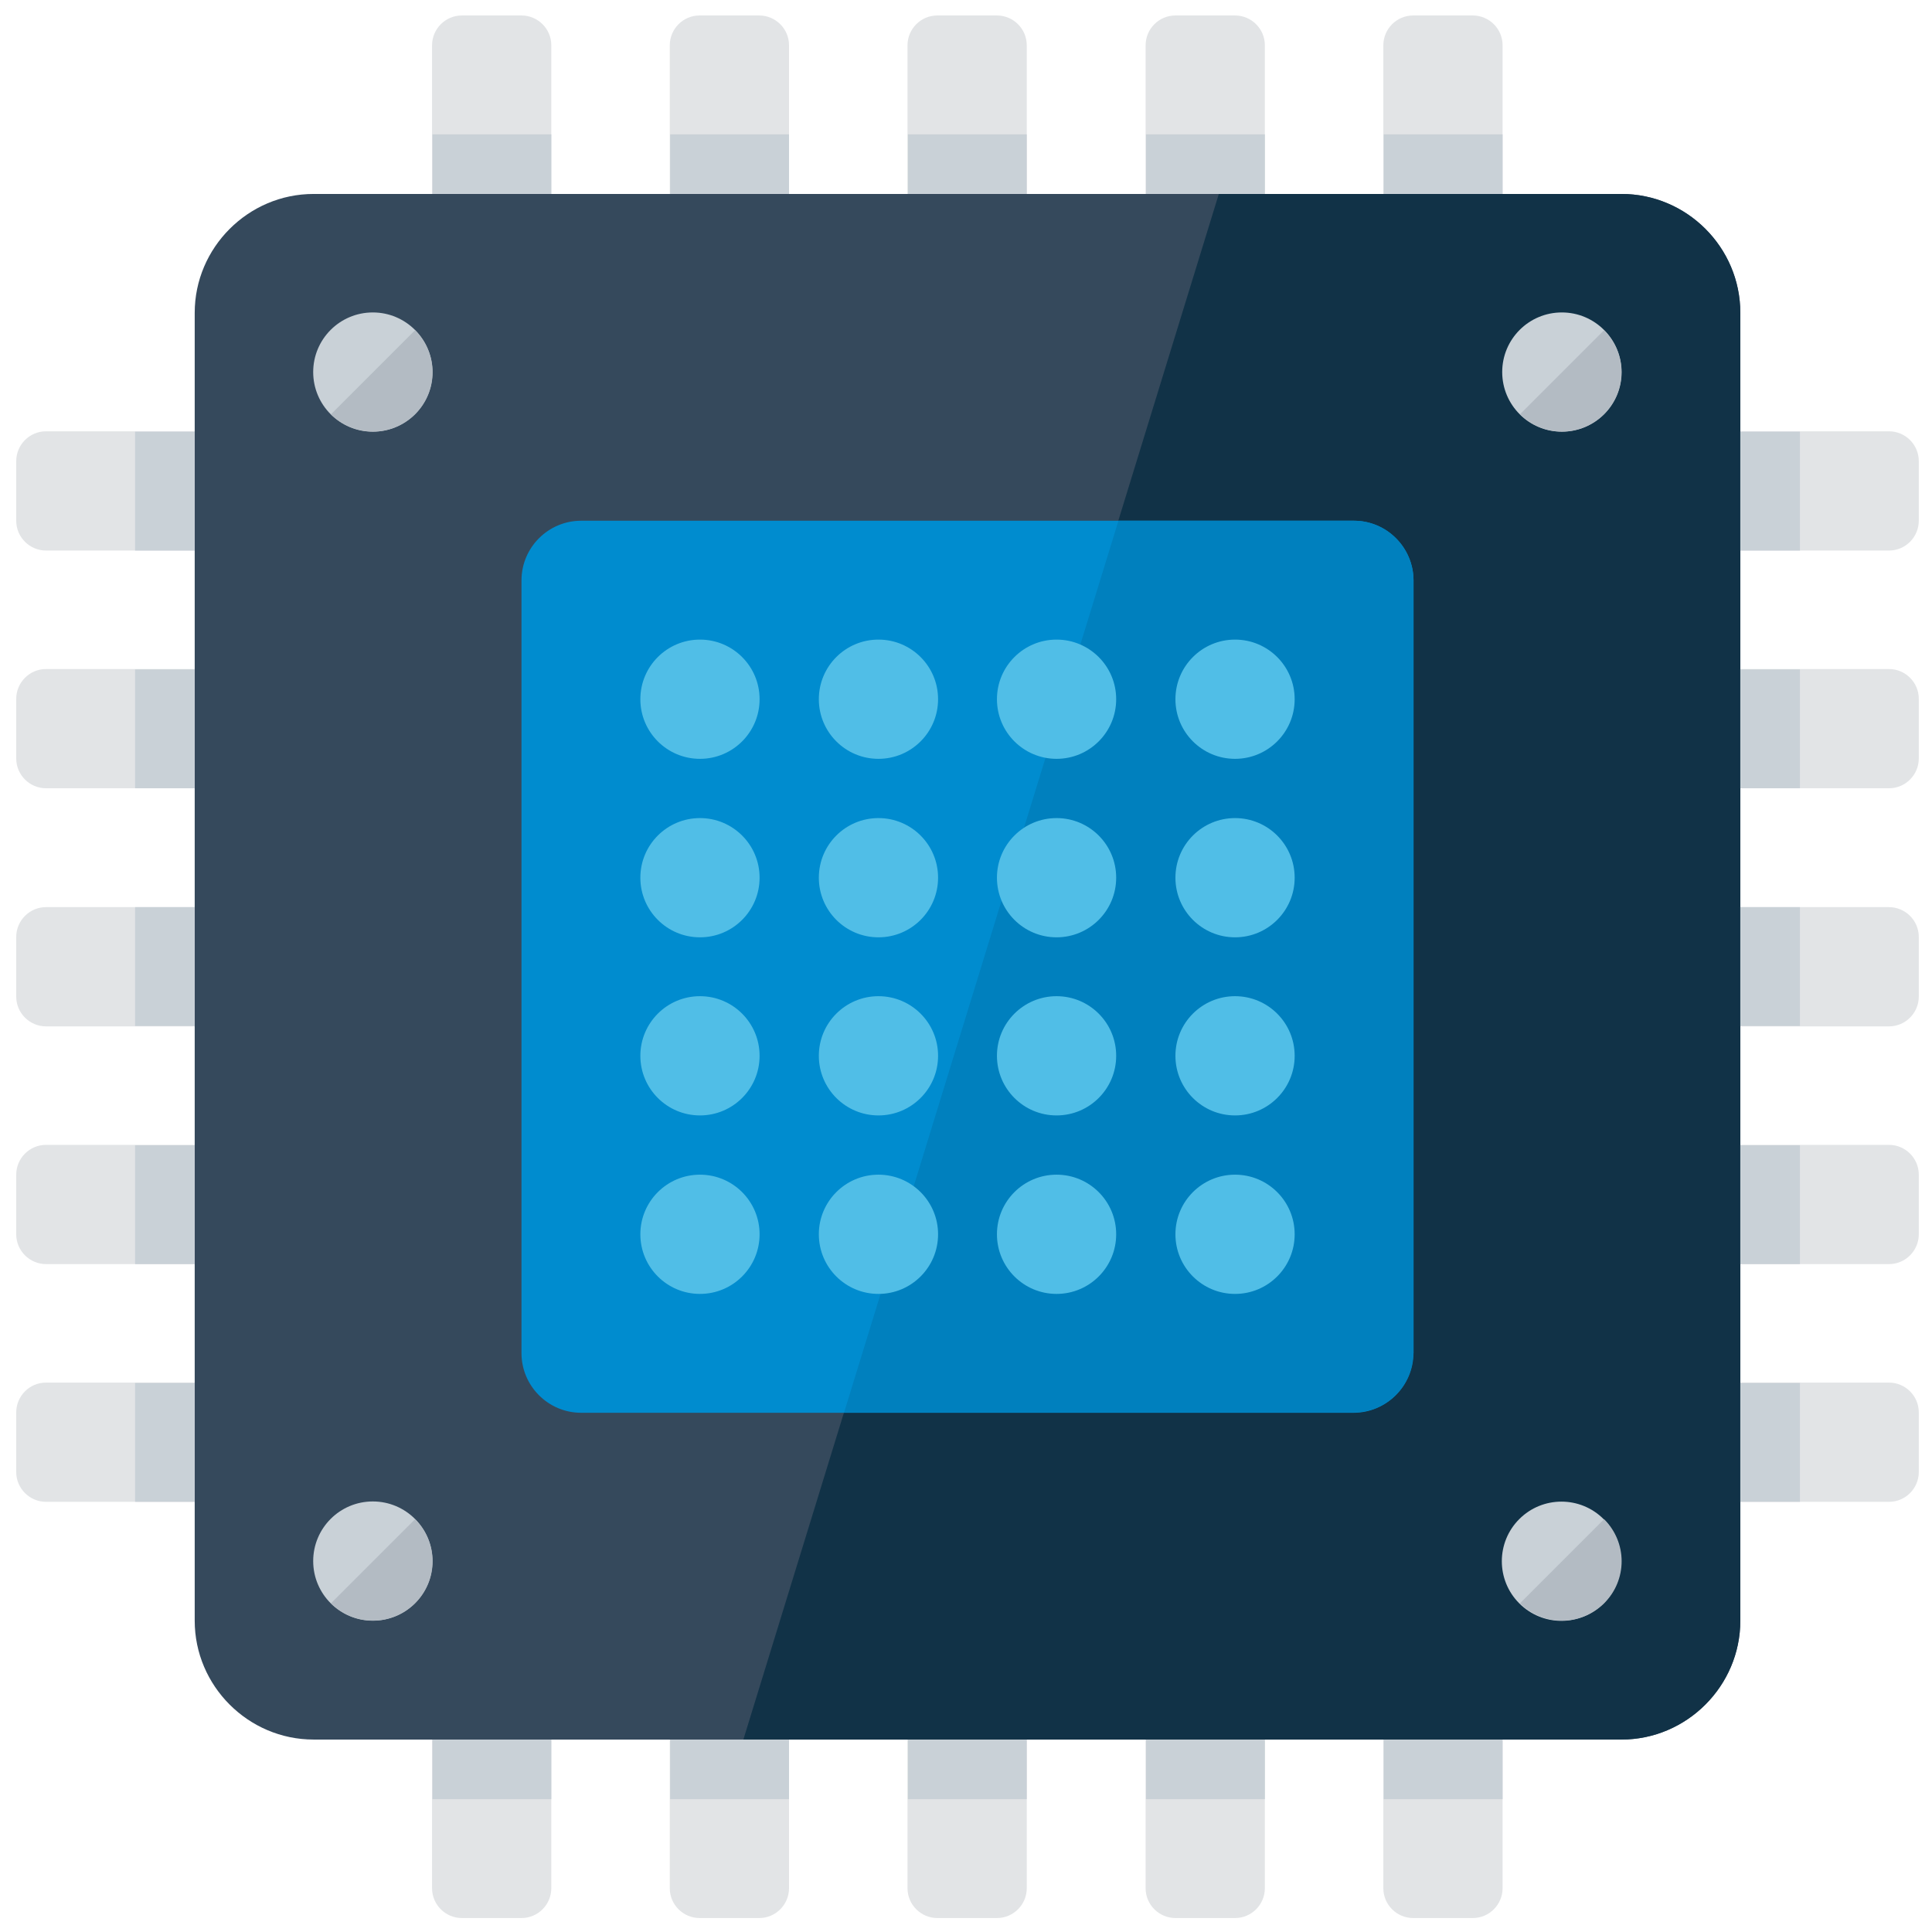<?xml version="1.0" encoding="utf-8"?>
<!-- Generator: Adobe Illustrator 21.0.2, SVG Export Plug-In . SVG Version: 6.00 Build 0)  -->
<svg version="1.1" id="Capa_1" xmlns="http://www.w3.org/2000/svg" xmlns:xlink="http://www.w3.org/1999/xlink" x="0px" y="0px"
	 viewBox="0 0 512 512" style="enable-background:new 0 0 512 512;" xml:space="preserve">
<style type="text/css">
	.st0{fill:#E2E4E6;}
	.st1{fill:#35495C;}
	.st2{fill:#113247;}
	.st3{fill:#008CCF;}
	.st4{fill:#0080BE;}
	.st5{fill:#50BEE7;}
	.st6{fill:#C9D1D7;}
	.st7{fill:#B3BBC3;}
</style>
<g>
	<g>
		<path class="st0" d="M209.1,59.2c0,4.3-3.5,7.9-7.9,7.9h-15.8c-4.3,0-7.9-3.5-7.9-7.9V12c0-4.3,3.5-7.9,7.9-7.9h15.8
			c4.3,0,7.9,3.5,7.9,7.9V59.2z"/>
	</g>
	<g>
		<path class="st0" d="M272.1,59.2c0,4.3-3.5,7.9-7.9,7.9h-15.8c-4.3,0-7.9-3.5-7.9-7.9V12c0-4.3,3.5-7.9,7.9-7.9h15.8
			c4.3,0,7.9,3.5,7.9,7.9V59.2z"/>
	</g>
	<g>
		<path class="st0" d="M335.2,59.2c0,4.3-3.5,7.9-7.9,7.9h-15.8c-4.3,0-7.9-3.5-7.9-7.9V12c0-4.3,3.5-7.9,7.9-7.9h15.8
			c4.3,0,7.9,3.5,7.9,7.9V59.2z"/>
	</g>
	<g>
		<path class="st0" d="M398.2,59.2c0,4.3-3.5,7.9-7.9,7.9h-15.8c-4.3,0-7.9-3.5-7.9-7.9V12c0-4.3,3.5-7.9,7.9-7.9h15.8
			c4.3,0,7.9,3.5,7.9,7.9V59.2z"/>
	</g>
	<g>
		<path class="st0" d="M146.1,59.2c0,4.3-3.5,7.9-7.9,7.9h-15.8c-4.3,0-7.9-3.5-7.9-7.9V12c0-4.3,3.5-7.9,7.9-7.9h15.8
			c4.3,0,7.9,3.5,7.9,7.9V59.2z"/>
	</g>
	<g>
		<path class="st0" d="M209.1,500.4c0,4.3-3.5,7.9-7.9,7.9h-15.8c-4.3,0-7.9-3.5-7.9-7.9v-47.3c0-4.3,3.5-7.9,7.9-7.9h15.8
			c4.3,0,7.9,3.5,7.9,7.9V500.4z"/>
	</g>
	<g>
		<path class="st0" d="M272.1,500.4c0,4.3-3.5,7.9-7.9,7.9h-15.8c-4.3,0-7.9-3.5-7.9-7.9v-47.3c0-4.3,3.5-7.9,7.9-7.9h15.8
			c4.3,0,7.9,3.5,7.9,7.9V500.4z"/>
	</g>
	<g>
		<path class="st0" d="M335.2,500.4c0,4.3-3.5,7.9-7.9,7.9h-15.8c-4.3,0-7.9-3.5-7.9-7.9v-47.3c0-4.3,3.5-7.9,7.9-7.9h15.8
			c4.3,0,7.9,3.5,7.9,7.9V500.4z"/>
	</g>
	<g>
		<path class="st0" d="M398.2,500.4c0,4.3-3.5,7.9-7.9,7.9h-15.8c-4.3,0-7.9-3.5-7.9-7.9v-47.3c0-4.3,3.5-7.9,7.9-7.9h15.8
			c4.3,0,7.9,3.5,7.9,7.9V500.4z"/>
	</g>
	<g>
		<path class="st0" d="M146.1,500.4c0,4.3-3.5,7.9-7.9,7.9h-15.8c-4.3,0-7.9-3.5-7.9-7.9v-47.3c0-4.3,3.5-7.9,7.9-7.9h15.8
			c4.3,0,7.9,3.5,7.9,7.9V500.4z"/>
	</g>
	<g>
		<path class="st0" d="M508.5,201c0,4.3-3.5,7.9-7.9,7.9h-47.3c-4.3,0-7.9-3.5-7.9-7.9v-15.8c0-4.3,3.5-7.9,7.9-7.9h47.3
			c4.3,0,7.9,3.5,7.9,7.9V201z"/>
	</g>
	<g>
		<path class="st0" d="M508.5,264.1c0,4.3-3.5,7.9-7.9,7.9h-47.3c-4.3,0-7.9-3.5-7.9-7.9v-15.8c0-4.3,3.5-7.9,7.9-7.9h47.3
			c4.3,0,7.9,3.5,7.9,7.9V264.1z"/>
	</g>
	<g>
		<path class="st0" d="M508.5,327.1c0,4.3-3.5,7.9-7.9,7.9h-47.3c-4.3,0-7.9-3.5-7.9-7.9v-15.8c0-4.3,3.5-7.9,7.9-7.9h47.3
			c4.3,0,7.9,3.5,7.9,7.9V327.1z"/>
	</g>
	<g>
		<path class="st0" d="M508.5,390.1c0,4.3-3.5,7.9-7.9,7.9h-47.3c-4.3,0-7.9-3.5-7.9-7.9v-15.8c0-4.3,3.5-7.9,7.9-7.9h47.3
			c4.3,0,7.9,3.5,7.9,7.9V390.1z"/>
	</g>
	<g>
		<path class="st0" d="M508.5,138c0,4.3-3.5,7.9-7.9,7.9h-47.3c-4.3,0-7.9-3.5-7.9-7.9v-15.8c0-4.3,3.5-7.9,7.9-7.9h47.3
			c4.3,0,7.9,3.5,7.9,7.9V138z"/>
	</g>
	<g>
		<path class="st0" d="M67.3,201c0,4.3-3.5,7.9-7.9,7.9H12.2c-4.3,0-7.9-3.5-7.9-7.9v-15.8c0-4.3,3.5-7.9,7.9-7.9h47.3
			c4.3,0,7.9,3.5,7.9,7.9V201z"/>
	</g>
	<g>
		<path class="st0" d="M67.3,264.1c0,4.3-3.5,7.9-7.9,7.9H12.2c-4.3,0-7.9-3.5-7.9-7.9v-15.8c0-4.3,3.5-7.9,7.9-7.9h47.3
			c4.3,0,7.9,3.5,7.9,7.9V264.1z"/>
	</g>
	<g>
		<path class="st0" d="M67.3,327.1c0,4.3-3.5,7.9-7.9,7.9H12.2c-4.3,0-7.9-3.5-7.9-7.9v-15.8c0-4.3,3.5-7.9,7.9-7.9h47.3
			c4.3,0,7.9,3.5,7.9,7.9V327.1z"/>
	</g>
	<g>
		<path class="st0" d="M67.3,390.1c0,4.3-3.5,7.9-7.9,7.9H12.2c-4.3,0-7.9-3.5-7.9-7.9v-15.8c0-4.3,3.5-7.9,7.9-7.9h47.3
			c4.3,0,7.9,3.5,7.9,7.9V390.1z"/>
	</g>
	<g>
		<path class="st0" d="M67.3,138c0,4.3-3.5,7.9-7.9,7.9H12.2c-4.3,0-7.9-3.5-7.9-7.9v-15.8c0-4.3,3.5-7.9,7.9-7.9h47.3
			c4.3,0,7.9,3.5,7.9,7.9V138z"/>
	</g>
	<path class="st1" d="M461.2,429.5c0,17.3-14.2,31.5-31.5,31.5H83.1c-17.3,0-31.5-14.2-31.5-31.5V82.9c0-17.3,14.2-31.5,31.5-31.5
		h346.6c17.3,0,31.5,14.2,31.5,31.5V429.5z"/>
	<path class="st2" d="M429.7,51.4H323L197,461h232.7c17.3,0,31.5-14.2,31.5-31.5V82.9C461.2,65.5,447,51.4,429.7,51.4z"/>
	<path class="st3" d="M374.5,358.6c0,8.7-7.1,15.8-15.8,15.8H154c-8.7,0-15.8-7.1-15.8-15.8V153.8c0-8.7,7.1-15.8,15.8-15.8h204.8
		c8.7,0,15.8,7.1,15.8,15.8V358.6z"/>
	<path class="st4" d="M358.8,138h-62.4l-72.7,236.3h135.1c8.7,0,15.8-7.1,15.8-15.8V153.8C374.5,145.1,367.5,138,358.8,138z"/>
	<circle class="st5" cx="185.5" cy="185.3" r="15.8"/>
	<circle class="st5" cx="232.8" cy="185.3" r="15.8"/>
	<circle class="st5" cx="280" cy="185.3" r="15.8"/>
	<circle class="st5" cx="327.3" cy="185.3" r="15.8"/>
	<circle class="st5" cx="185.5" cy="232.6" r="15.8"/>
	<circle class="st5" cx="232.8" cy="232.6" r="15.8"/>
	<circle class="st5" cx="280" cy="232.6" r="15.8"/>
	<circle class="st5" cx="327.3" cy="232.6" r="15.8"/>
	<circle class="st5" cx="185.5" cy="279.8" r="15.8"/>
	<circle class="st5" cx="232.8" cy="279.8" r="15.8"/>
	<circle class="st5" cx="280" cy="279.8" r="15.8"/>
	<circle class="st5" cx="327.3" cy="279.8" r="15.8"/>
	<circle class="st5" cx="185.5" cy="327.1" r="15.8"/>
	<circle class="st6" cx="98.8" cy="98.6" r="15.8"/>
	<circle class="st6" cx="413.9" cy="98.6" r="15.8"/>
	<circle class="st6" cx="98.8" cy="413.7" r="15.8"/>
	
		<ellipse transform="matrix(0.707 -0.707 0.707 0.707 -171.316 413.885)" class="st6" cx="413.9" cy="413.7" rx="15.8" ry="15.8"/>
	<circle class="st5" cx="232.8" cy="327.1" r="15.8"/>
	<circle class="st5" cx="280" cy="327.1" r="15.8"/>
	<circle class="st5" cx="327.3" cy="327.1" r="15.8"/>
	<rect x="35.8" y="366.5" class="st6" width="15.8" height="31.5"/>
	<rect x="35.8" y="303.5" class="st6" width="15.8" height="31.5"/>
	<rect x="35.8" y="240.4" class="st6" width="15.8" height="31.5"/>
	<rect x="35.8" y="177.4" class="st6" width="15.8" height="31.5"/>
	<rect x="35.8" y="114.4" class="st6" width="15.8" height="31.5"/>
	<rect x="461.2" y="366.5" class="st6" width="15.8" height="31.5"/>
	<rect x="461.2" y="303.5" class="st6" width="15.8" height="31.5"/>
	<rect x="461.2" y="240.4" class="st6" width="15.8" height="31.5"/>
	<rect x="461.2" y="177.4" class="st6" width="15.8" height="31.5"/>
	<rect x="461.2" y="114.4" class="st6" width="15.8" height="31.5"/>
	<rect x="114.6" y="35.6" class="st6" width="31.5" height="15.8"/>
	<rect x="177.6" y="35.6" class="st6" width="31.5" height="15.8"/>
	<rect x="240.6" y="35.6" class="st6" width="31.5" height="15.8"/>
	<rect x="303.7" y="35.6" class="st6" width="31.5" height="15.8"/>
	<rect x="366.7" y="35.6" class="st6" width="31.5" height="15.8"/>
	<rect x="114.6" y="461" class="st6" width="31.5" height="15.8"/>
	<rect x="177.6" y="461" class="st6" width="31.5" height="15.8"/>
	<rect x="240.6" y="461" class="st6" width="31.5" height="15.8"/>
	<rect x="303.7" y="461" class="st6" width="31.5" height="15.8"/>
	<rect x="366.7" y="461" class="st6" width="31.5" height="15.8"/>
	<path class="st7" d="M425.1,424.9c6.2-6.2,6.2-16.1,0-22.3l-22.3,22.3C409,431,418.9,431,425.1,424.9z"/>
	<path class="st7" d="M425.1,109.8c6.2-6.2,6.2-16.1,0-22.3l-22.3,22.3C409,115.9,418.9,115.9,425.1,109.8z"/>
	<path class="st7" d="M110,109.8c6.2-6.2,6.2-16.1,0-22.3l-22.3,22.3C93.9,115.9,103.8,115.9,110,109.8z"/>
	<path class="st7" d="M110,424.9c6.2-6.2,6.2-16.1,0-22.3l-22.3,22.3C93.9,431,103.8,431,110,424.9z"/>
</g>
</svg>
